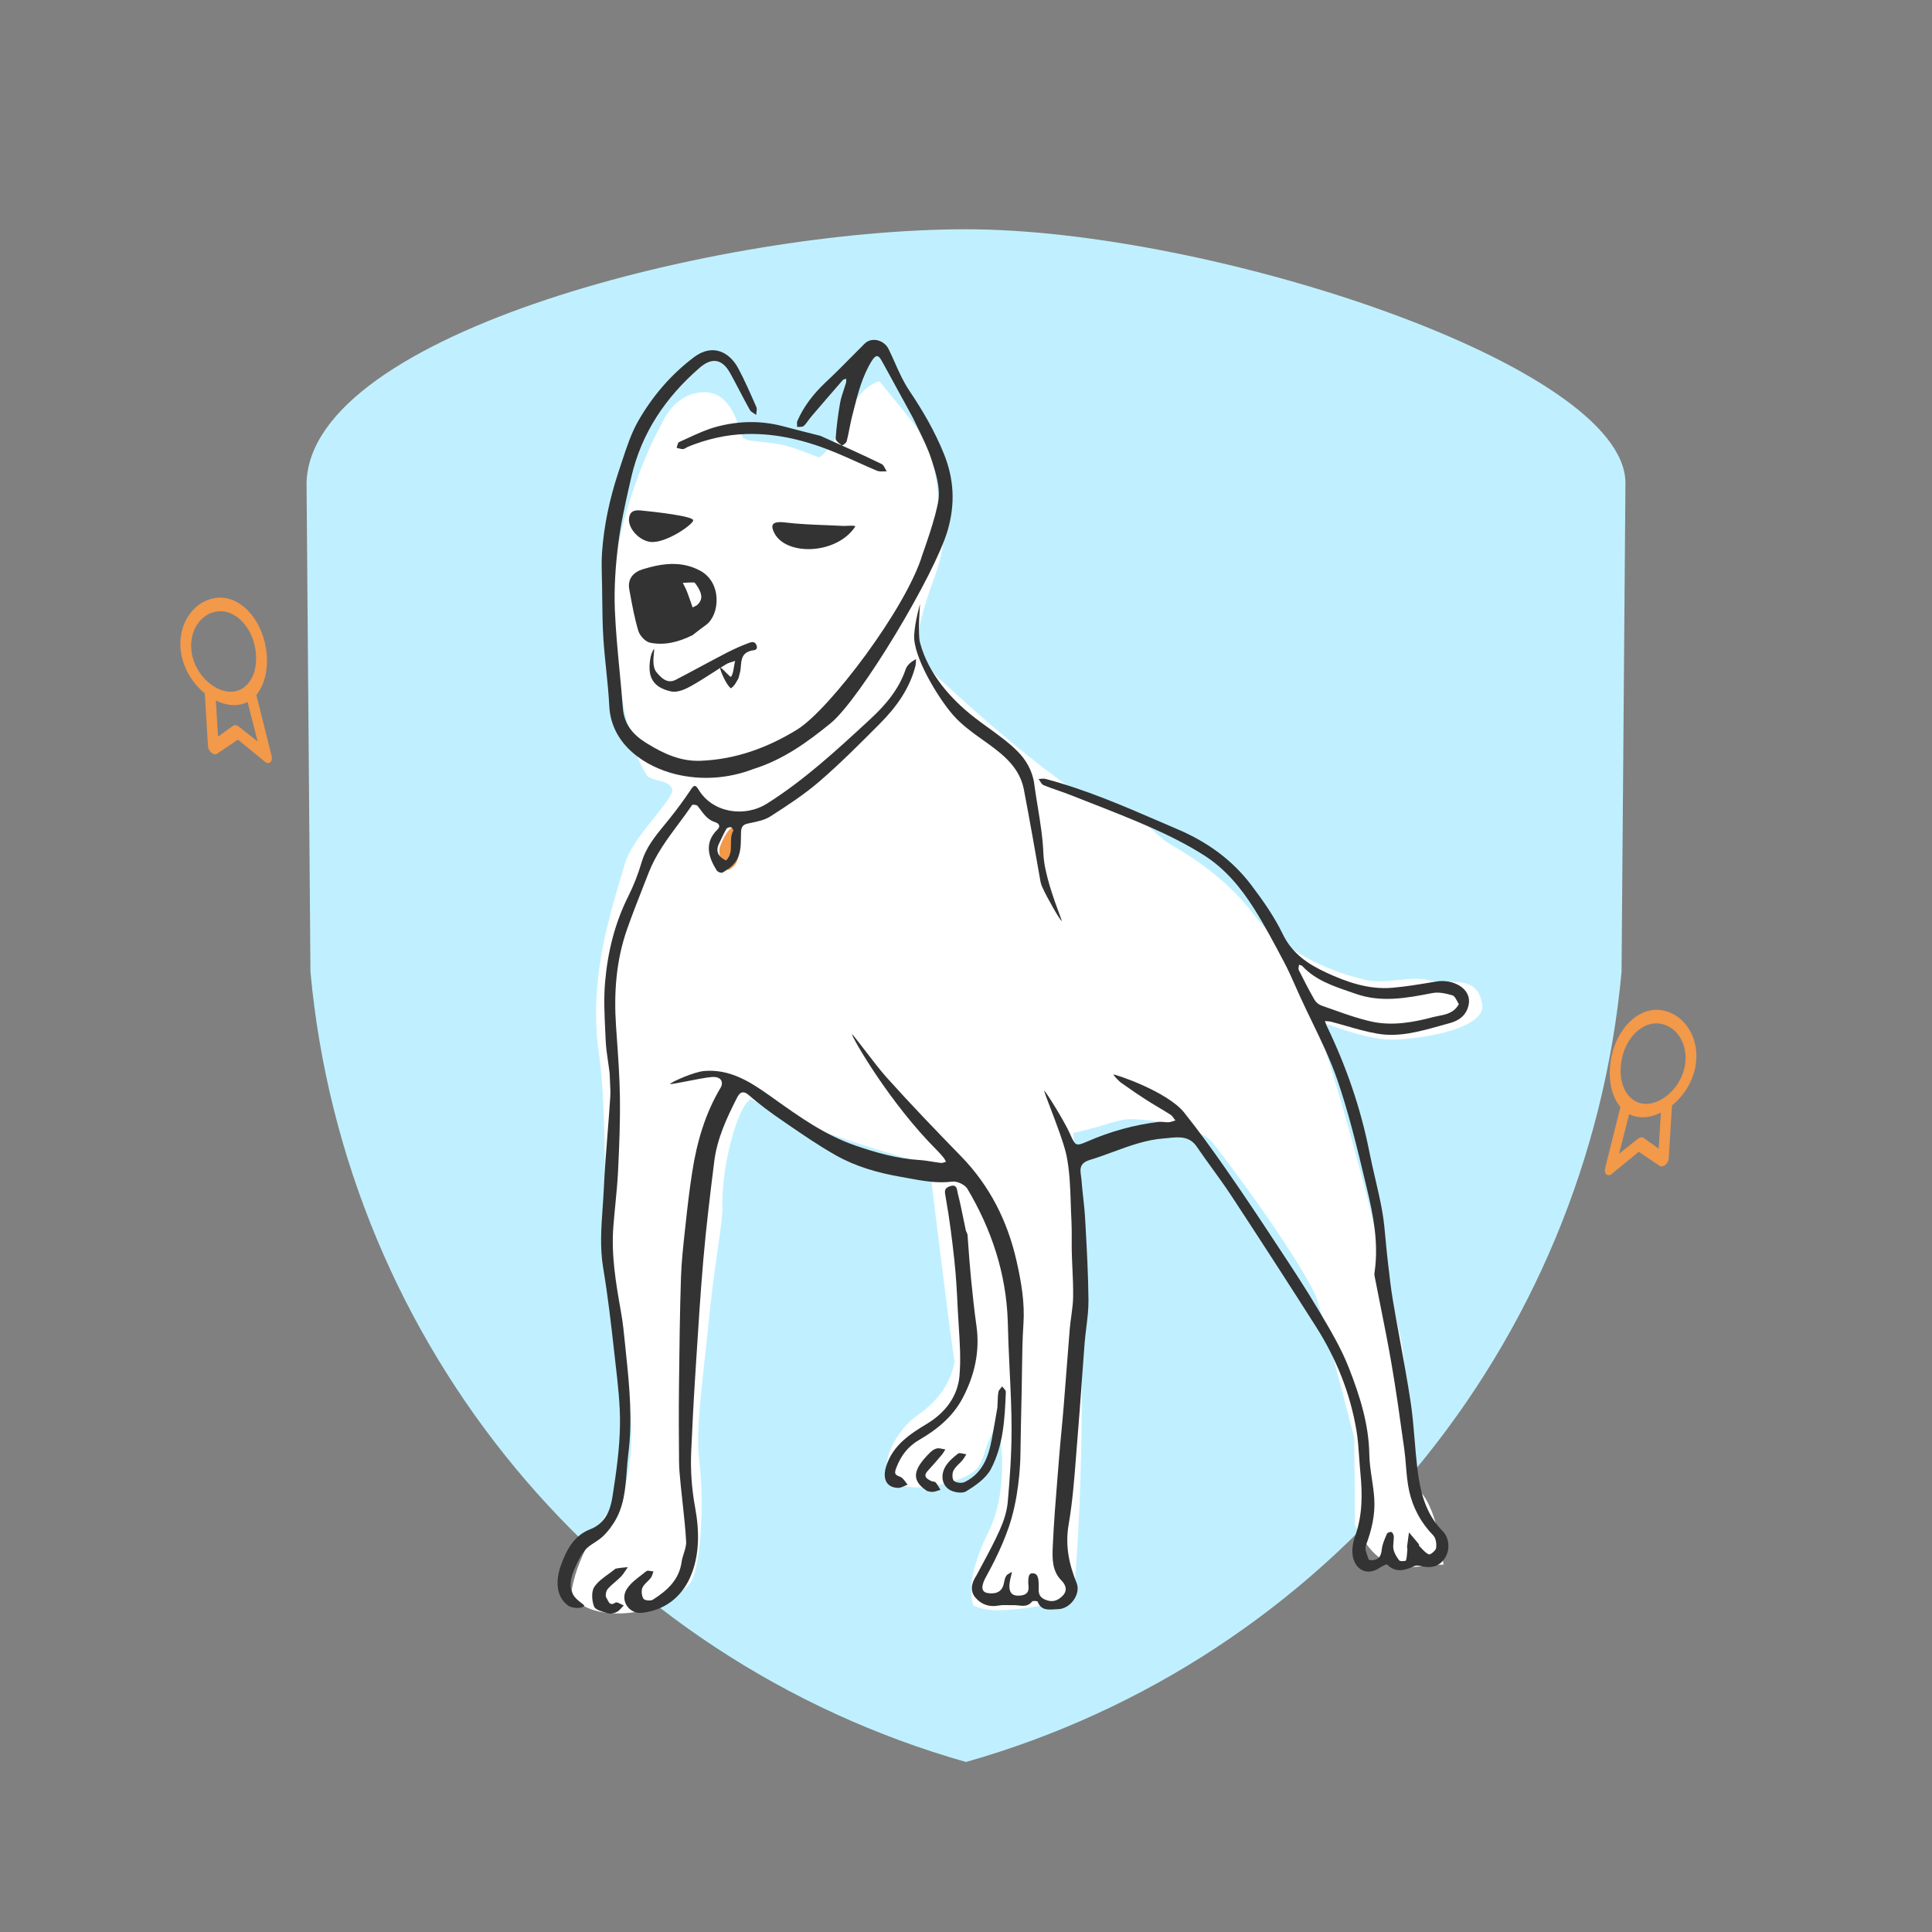 <svg width="100" height="100" viewBox="0 0 100 100" fill="none" xmlns="http://www.w3.org/2000/svg">
<rect x="0" y="0" width="100" height="100" fill="#808080" stroke="none"/>
<path fill-rule="evenodd" clip-rule="evenodd" d="M50 11.867C37.392 11.864 16.069 17.206 15.867 24.994L16.069 50.305C17.848 69.647 31.333 85.899 50 91.2C68.667 85.899 82.152 69.647 83.931 50.305L84.133 24.994C84.105 18.902 62.609 11.864 50 11.867Z" fill="#C0F0FF"/>
<path fill-rule="evenodd" clip-rule="evenodd" d="M49.413 70.422L49.414 70.417C49.246 71.531 48.605 72.477 47.49 73.255C46.229 74.117 44.652 76.987 47.49 76.987C48.235 76.987 49.982 76.654 50.549 76.03C50.718 75.862 50.886 75.484 51.054 74.895C51.243 74.348 51.443 73.98 51.653 73.791C51.947 74.927 52.064 77.444 51.202 79.21C50.361 80.913 50.087 82.206 50.382 83.089C51.223 83.572 52.947 83.306 55.554 82.822C56.079 77.167 56.205 68.713 55.554 58.642C57.278 58.264 57.918 57.886 58.654 57.928C59.789 57.97 62.135 58.288 62.828 59.213C65.898 63.228 67.588 65.949 68.092 67.042C68.303 67.547 68.975 70.1 70.111 74.473C70.069 74.831 70.174 78.549 70.111 78.886C71.591 81.882 73.043 80.984 74.715 80.984C74.631 80.332 74.4 78.364 73.643 77.355C72.802 76.282 73.212 74.422 73.043 73.791C72.938 73.329 72.844 72.603 72.76 71.615C72.697 70.564 72.612 69.797 72.507 69.313C71.015 62.585 69.543 57.087 68.092 52.819C68.767 52.996 70.829 53.892 72.269 53.809C74.6 53.673 77.054 52.996 76.692 51.863C76.566 51.253 76.209 50.916 75.62 50.853C75.515 50.832 75.242 50.822 74.8 50.822C74.443 50.822 74.148 50.79 73.917 50.727C72.989 50.503 71.718 50.959 70.703 50.727C68.199 50.156 65.971 48.786 64.939 47.395C63.32 45.188 60.946 43.937 60.483 43.642C59.579 43.054 59.578 42.528 57.812 42.066C55.415 41.435 49.332 35.796 48.68 35.186C47.965 34.514 47.577 33.925 47.513 33.42C47.45 32.768 47.734 31.591 48.365 29.888C48.912 28.374 48.996 27.176 48.617 26.293C48.596 26.692 48.555 23.707 47.756 22.572C47.504 22.193 47.136 21.71 46.652 21.121C46.063 20.406 45.685 19.944 45.517 19.733C44.865 19.923 44.297 20.532 43.814 21.562C43.288 22.719 42.815 23.423 42.395 23.675C42.276 23.648 41.212 23.186 40.498 23.029C39.566 22.823 38.538 22.889 38.431 22.603C38.263 22.099 38.126 21.731 38.021 21.499C37.643 20.701 37.127 20.301 36.476 20.301C35.74 20.301 34.836 20.68 34.268 21.9C34.163 22.131 33.617 22.956 32.818 25.247C31.682 28.485 31.535 31.402 31.682 32.663C32.145 36.616 32.754 39.118 33.511 40.169C33.595 40.253 33.848 40.348 34.268 40.453C34.605 40.537 34.783 40.695 34.804 40.926C34.636 41.641 32.752 43.337 32.353 44.683C31.932 46.071 31.638 47.111 31.47 47.805C30.86 50.244 30.702 52.473 30.997 54.491C31.186 55.773 31.291 57.781 31.312 60.514C31.333 63.416 31.417 65.529 31.564 66.853C31.628 67.484 31.764 68.325 31.974 69.376C32.248 70.659 32.416 71.51 32.479 71.93C32.794 73.949 32.731 75.694 32.29 77.166C31.302 78.427 29.957 80.277 29.6 82.253C29.6 83.753 33.712 84.206 35.708 81.965C36.192 81.421 36.513 78.211 36.176 75.436C36.008 73.901 36.4 71.247 36.673 68.493C36.968 65.424 37.412 63.342 37.391 62.459C37.328 60.461 38.158 57.223 38.873 56.886C41.606 58.568 47.417 60.052 47.711 60.199C47.963 60.346 48.111 60.504 48.153 60.672C48.956 67.224 49.376 70.475 49.412 70.424L49.413 70.422Z" fill="white"/>
<path fill-rule="evenodd" clip-rule="evenodd" d="M37.765 45.004C37.489 45.163 37.111 44.228 37.276 43.801C37.857 42.296 38.407 42.714 38.311 43.449C38.214 44.183 38.311 44.687 37.765 45.004Z" fill="#F2994A"/>
<path fill-rule="evenodd" clip-rule="evenodd" d="M46.314 18.762C46.211 18.532 46.109 18.302 45.999 18.077C45.759 17.585 45.109 17.433 44.756 17.785C44.547 17.992 44.34 18.201 44.133 18.411L44.133 18.411L44.133 18.411L44.133 18.411L44.133 18.411L44.133 18.411L44.133 18.411L44.133 18.411L44.133 18.411L44.133 18.411L44.133 18.411C43.681 18.869 43.229 19.326 42.759 19.765L42.693 19.828C42.097 20.397 41.603 21.031 41.272 21.788C41.245 21.848 41.251 21.923 41.256 21.998C41.259 22.032 41.261 22.067 41.261 22.1C41.297 22.096 41.336 22.095 41.376 22.095C41.463 22.094 41.55 22.093 41.599 22.049C41.692 21.965 41.766 21.863 41.84 21.759C41.887 21.694 41.934 21.629 41.986 21.569C42.528 20.934 43.073 20.301 43.623 19.672C43.648 19.643 43.694 19.631 43.74 19.62C43.761 19.614 43.782 19.609 43.802 19.602C43.8 19.625 43.801 19.648 43.801 19.671C43.801 19.722 43.802 19.772 43.788 19.819C43.753 19.939 43.713 20.059 43.673 20.178L43.673 20.178C43.599 20.402 43.524 20.625 43.483 20.855C43.376 21.465 43.297 22.081 43.253 22.698C43.246 22.791 43.377 22.904 43.495 22.995L43.574 23.056C43.595 23.072 43.8 22.936 43.824 22.846C43.88 22.63 43.923 22.41 43.966 22.191L43.966 22.191C44.009 21.972 44.052 21.752 44.108 21.536C44.134 21.433 44.16 21.33 44.187 21.227L44.187 21.225L44.187 21.224L44.187 21.224C44.41 20.344 44.633 19.467 45.127 18.673C45.361 18.296 45.494 18.421 45.63 18.662L45.833 19.027C46.086 19.484 46.336 19.943 46.587 20.407L46.588 20.407C46.806 20.809 47.026 21.214 47.251 21.623C47.343 21.821 47.438 22.016 47.533 22.21L47.533 22.21L47.533 22.21C47.789 22.734 48.039 23.246 48.213 23.782C48.429 24.448 48.661 25.187 48.576 25.854C48.461 26.743 47.749 28.691 47.749 28.691C46.925 31.462 42.928 36.734 41.264 37.76C39.737 38.701 38.083 39.307 36.264 39.378C35.243 39.418 34.375 39.022 33.536 38.508L33.416 38.433C32.74 38.009 32.302 37.472 32.239 36.641C32.191 36.004 32.13 35.366 32.069 34.729C31.969 33.676 31.868 32.623 31.825 31.567C31.779 30.426 31.86 29.27 32.003 28.135C32.131 27.124 32.35 26.123 32.577 25.126L32.675 24.7C33.202 22.408 34.456 20.558 36.217 19.032C36.848 18.486 37.383 18.576 37.79 19.307C37.963 19.619 38.128 19.934 38.293 20.25L38.293 20.25L38.293 20.25L38.293 20.25L38.293 20.25L38.293 20.25L38.293 20.25L38.293 20.25L38.293 20.25L38.293 20.25L38.293 20.25L38.293 20.25L38.293 20.25L38.293 20.25L38.293 20.25L38.293 20.25L38.293 20.25L38.294 20.25L38.294 20.25L38.294 20.25L38.294 20.25C38.462 20.573 38.631 20.896 38.809 21.213C38.852 21.291 38.938 21.345 39.024 21.399C39.064 21.424 39.104 21.449 39.139 21.477C39.141 21.434 39.148 21.389 39.154 21.344C39.169 21.247 39.183 21.149 39.15 21.073L39.096 20.949C38.82 20.32 38.543 19.689 38.222 19.083C37.752 18.195 36.868 17.775 35.926 18.484C34.737 19.378 33.781 20.496 33.048 21.768C32.673 22.419 32.433 23.152 32.195 23.879L32.195 23.879L32.195 23.879L32.195 23.879L32.195 23.879L32.195 23.879L32.195 23.879L32.195 23.879L32.195 23.879L32.195 23.879L32.195 23.879C32.146 24.029 32.097 24.178 32.047 24.327L31.999 24.47C31.559 25.808 31.26 27.182 31.162 28.591C31.131 29.038 31.142 29.489 31.154 29.939C31.158 30.081 31.161 30.222 31.164 30.363C31.168 30.587 31.17 30.81 31.172 31.034V31.034C31.18 31.708 31.187 32.383 31.231 33.055C31.265 33.588 31.32 34.12 31.375 34.653C31.439 35.282 31.504 35.912 31.536 36.543L31.539 36.603C31.674 38.597 33.449 39.697 34.957 40.069C36.264 40.391 37.668 40.316 39.013 39.798C40.546 39.317 41.804 38.405 42.99 37.438C44.523 36.187 48.388 29.741 49.053 27.444C49.449 26.074 49.382 24.787 48.851 23.477C48.379 22.315 47.76 21.249 47.06 20.211C46.759 19.763 46.536 19.263 46.314 18.762ZM31.351 53.867C31.344 53.705 31.336 53.543 31.328 53.381C31.287 52.527 31.246 51.67 31.32 50.825C31.454 49.291 31.815 47.8 32.514 46.404C32.799 45.837 33.032 45.235 33.212 44.626C33.438 43.86 33.918 43.274 34.402 42.685L34.402 42.685C34.487 42.582 34.571 42.479 34.655 42.374C35.039 41.894 35.406 41.398 35.747 40.886C35.917 40.63 35.989 40.593 36.162 40.879C36.882 42.067 38.531 42.333 39.707 41.59C41.631 40.374 43.289 38.844 44.946 37.314L45.054 37.214C45.833 36.495 46.528 35.679 46.879 34.637C46.918 34.523 47.005 34.416 47.093 34.33C47.157 34.269 47.234 34.222 47.312 34.175L47.312 34.175L47.312 34.175C47.346 34.154 47.38 34.134 47.412 34.112C47.41 34.149 47.409 34.186 47.408 34.224C47.406 34.304 47.404 34.385 47.385 34.461C47.085 35.646 46.391 36.601 45.551 37.447C44.535 38.468 43.517 39.493 42.428 40.434C41.639 41.117 40.752 41.694 39.871 42.26C39.582 42.445 39.214 42.521 38.861 42.594C38.815 42.603 38.768 42.613 38.722 42.623C38.449 42.681 38.366 42.801 38.356 43.068C38.353 43.156 38.352 43.245 38.351 43.335C38.346 43.83 38.341 44.331 37.968 44.733C37.807 44.906 37.602 45.048 37.396 45.166C37.335 45.201 37.152 45.136 37.106 45.064C36.656 44.363 36.444 43.616 37.126 42.946C37.374 42.702 37.097 42.58 37.023 42.558C36.651 42.444 36.446 42.168 36.239 41.889C36.196 41.83 36.152 41.771 36.107 41.714C36.061 41.656 35.848 41.632 35.824 41.668C35.604 41.991 35.37 42.306 35.136 42.62C34.538 43.424 33.94 44.228 33.572 45.178C33.477 45.42 33.382 45.663 33.287 45.906L33.287 45.906C33.001 46.633 32.716 47.361 32.457 48.097C31.887 49.718 31.77 51.396 31.885 53.1C31.9 53.332 31.917 53.565 31.933 53.797L31.933 53.797C32.003 54.789 32.072 55.782 32.086 56.775C32.104 58.052 32.053 59.332 31.991 60.608C31.962 61.197 31.905 61.784 31.848 62.372C31.812 62.74 31.777 63.109 31.748 63.477C31.632 64.965 31.877 66.42 32.138 67.876C32.241 68.453 32.299 69.037 32.358 69.621C32.373 69.781 32.389 69.941 32.406 70.101C32.587 71.808 32.742 73.525 32.524 75.231C32.486 75.526 32.463 75.826 32.441 76.126C32.37 77.075 32.298 78.03 31.741 78.869C31.555 79.15 31.335 79.43 31.072 79.635C30.945 79.733 30.835 79.804 30.733 79.869L30.733 79.87C30.376 80.099 30.133 80.255 29.711 81.27C29.267 82.339 29.759 82.716 30.075 82.958C30.145 83.011 30.205 83.057 30.246 83.103C30.144 83.289 29.607 83.251 29.403 83.103C28.76 82.635 28.76 81.782 29.032 81.022C29.331 80.187 29.727 79.475 30.538 79.16C31.341 78.849 31.591 78.173 31.702 77.463C31.895 76.23 32.075 74.982 32.09 73.739C32.103 72.702 31.983 71.662 31.864 70.626L31.864 70.626C31.842 70.434 31.82 70.242 31.799 70.051C31.635 68.57 31.464 67.087 31.219 65.618C31.046 64.578 31.119 63.548 31.192 62.518C31.215 62.184 31.239 61.851 31.254 61.517C31.298 60.559 31.374 59.603 31.449 58.647L31.449 58.647L31.449 58.647C31.498 58.027 31.547 57.408 31.587 56.788C31.604 56.535 31.59 56.281 31.575 56.012C31.568 55.869 31.56 55.721 31.556 55.568C31.531 55.351 31.5 55.141 31.471 54.936C31.418 54.571 31.366 54.22 31.351 53.867ZM37.58 44.538C37.834 44.297 37.834 43.993 37.834 43.688C37.834 43.449 37.833 43.211 37.955 43.001C37.973 42.969 37.887 42.822 37.837 42.815C37.76 42.803 37.632 42.844 37.597 42.904C37.501 43.069 37.419 43.242 37.337 43.415C37.299 43.494 37.261 43.572 37.222 43.651C37.017 44.063 37.181 44.354 37.58 44.538ZM51.745 79.199C51.949 78.745 52.115 78.245 52.16 77.753C52.272 76.5 52.359 75.24 52.359 73.983C52.36 72.978 52.31 71.972 52.261 70.966V70.966V70.966V70.966V70.966V70.966V70.966V70.966V70.966V70.966V70.966V70.966C52.239 70.511 52.217 70.058 52.2 69.603C52.19 69.366 52.184 69.129 52.177 68.892C52.172 68.722 52.168 68.552 52.162 68.383C52.079 65.91 51.323 63.638 50.07 61.528C49.944 61.318 49.54 61.128 49.294 61.16C48.508 61.26 47.761 61.122 47.006 60.983L47.006 60.983C46.872 60.958 46.738 60.933 46.603 60.909C45.427 60.704 44.295 60.381 43.264 59.799C42.405 59.314 41.587 58.754 40.772 58.195L40.772 58.195L40.546 58.04C39.933 57.621 39.327 57.182 38.77 56.692C38.448 56.408 38.277 56.565 38.155 56.805C37.621 57.852 37.119 58.922 36.971 60.103C36.759 61.797 36.552 63.492 36.405 65.192C36.256 66.916 36.147 68.644 36.038 70.372L36.038 70.372L36.038 70.372L36.038 70.374C36.016 70.709 35.995 71.044 35.974 71.38C35.894 72.625 35.834 73.871 35.777 75.118C35.733 76.101 35.802 77.061 35.983 78.047C36.201 79.239 36.226 80.529 35.71 81.67C35.249 82.686 34.386 83.354 33.224 83.479C32.556 83.552 32.076 82.832 32.438 82.257C32.624 81.961 32.924 81.733 33.219 81.509L33.219 81.509L33.219 81.508C33.301 81.447 33.382 81.385 33.46 81.322C33.509 81.283 33.603 81.302 33.698 81.32C33.742 81.329 33.786 81.337 33.825 81.34C33.81 81.375 33.798 81.412 33.786 81.448C33.758 81.529 33.731 81.61 33.682 81.674C33.63 81.743 33.565 81.806 33.502 81.868C33.399 81.968 33.298 82.067 33.249 82.189C33.184 82.35 33.214 82.609 33.309 82.753C33.369 82.842 33.678 82.873 33.792 82.8C34.52 82.335 35.149 81.785 35.279 80.849C35.3 80.701 35.346 80.553 35.393 80.406C35.459 80.198 35.525 79.991 35.514 79.787C35.478 79.122 35.405 78.459 35.332 77.796L35.332 77.796C35.297 77.475 35.261 77.154 35.23 76.833L35.225 76.783C35.188 76.399 35.151 76.014 35.147 75.63C35.136 74.363 35.129 73.097 35.144 71.831L35.146 71.624V71.624C35.167 69.789 35.187 67.954 35.247 66.121C35.273 65.319 35.361 64.517 35.448 63.718C35.462 63.596 35.475 63.474 35.488 63.352C35.586 62.443 35.691 61.534 35.834 60.631C36.075 59.1 36.502 57.626 37.307 56.285C37.437 56.069 37.391 55.697 36.819 55.748C36.527 55.774 36.009 55.876 35.554 55.965L35.554 55.965L35.554 55.965L35.554 55.965C35.117 56.05 34.74 56.124 34.679 56.109C34.739 56.007 35.914 55.479 36.452 55.434C37.755 55.325 38.796 55.968 39.814 56.692L40.07 56.874C41.383 57.809 42.699 58.747 44.246 59.283C45.334 59.661 46.437 59.971 47.596 60.043C47.818 60.057 48.037 60.092 48.257 60.128L48.257 60.128L48.257 60.128L48.257 60.128L48.257 60.128L48.257 60.128L48.258 60.128L48.258 60.128L48.258 60.128L48.258 60.128L48.258 60.128L48.258 60.128C48.407 60.152 48.557 60.176 48.707 60.193C48.763 60.2 48.823 60.179 48.882 60.159L48.882 60.159C48.91 60.15 48.937 60.14 48.964 60.134C48.952 60.112 48.941 60.09 48.93 60.068C48.905 60.019 48.881 59.971 48.847 59.929C48.741 59.8 48.631 59.672 48.512 59.553C46.022 57.07 44.079 53.659 44.095 53.524C44.147 53.558 44.409 53.898 44.73 54.316C45.111 54.813 45.577 55.418 45.873 55.748C47.127 57.144 48.428 58.5 49.739 59.844C51.238 61.381 52.155 63.218 52.621 65.29C52.861 66.352 53.047 67.42 52.973 68.527C52.919 69.332 52.908 70.14 52.898 70.948C52.894 71.285 52.89 71.622 52.883 71.959L52.87 72.52V72.52V72.52V72.52V72.52V72.52V72.52V72.52V72.52V72.521V72.521V72.521C52.851 73.394 52.831 74.267 52.82 75.141L52.82 75.161C52.818 75.398 52.804 76.998 52.359 78.578C52.008 79.826 51.336 81.065 51.071 81.552C51.019 81.647 50.983 81.714 50.968 81.746C50.78 82.152 50.793 82.415 51.157 82.461C51.465 82.501 51.857 82.457 51.957 81.964L51.962 81.937C51.988 81.807 52.016 81.669 52.085 81.563C52.125 81.501 52.2 81.461 52.274 81.421C52.307 81.403 52.34 81.385 52.37 81.365C52.378 81.384 52.361 81.452 52.338 81.546C52.252 81.888 52.078 82.584 52.676 82.591C53.284 82.599 53.251 82.252 53.23 82.035C53.226 82 53.223 81.969 53.223 81.942V81.937C53.223 81.747 53.223 81.467 53.382 81.441C53.734 81.384 53.751 81.725 53.762 81.97L53.763 81.972C53.765 82.033 53.764 82.094 53.762 82.155C53.755 82.409 53.748 82.648 54.093 82.796C54.473 82.959 54.754 82.849 54.999 82.6C55.257 82.337 55.184 82.051 54.941 81.807C54.445 81.309 54.465 80.653 54.491 80.048C54.544 78.828 54.643 77.61 54.742 76.393C54.769 76.068 54.795 75.743 54.821 75.418C54.857 74.957 54.9 74.497 54.944 74.037C54.983 73.625 55.022 73.212 55.055 72.799C55.106 72.18 55.153 71.561 55.201 70.942C55.256 70.219 55.311 69.496 55.371 68.774C55.39 68.555 55.42 68.337 55.45 68.12C55.494 67.794 55.539 67.469 55.545 67.144C55.553 66.654 55.531 66.164 55.509 65.674V65.674V65.674V65.674V65.674V65.674V65.674V65.674V65.674V65.674V65.674V65.673C55.496 65.394 55.483 65.115 55.476 64.836C55.47 64.605 55.471 64.374 55.472 64.142C55.473 63.815 55.474 63.489 55.457 63.163C55.441 62.869 55.431 62.573 55.422 62.277V62.277V62.277V62.277V62.277V62.277V62.277V62.277V62.277V62.277V62.277V62.277C55.395 61.441 55.367 60.603 55.199 59.796C55.074 59.197 54.645 58.072 54.346 57.29C54.176 56.843 54.048 56.508 54.044 56.448C54.168 56.547 55.084 58.019 55.377 58.674L55.382 58.687C55.662 59.313 55.676 59.346 56.286 59.08C57.468 58.566 58.695 58.222 59.974 58.069C60.062 58.059 60.153 58.068 60.243 58.076L60.243 58.076C60.321 58.084 60.399 58.092 60.476 58.087C60.561 58.082 60.644 58.056 60.727 58.029C60.764 58.018 60.801 58.006 60.838 57.996C60.812 57.965 60.788 57.93 60.765 57.896C60.713 57.82 60.661 57.745 60.59 57.7C60.38 57.564 60.165 57.436 59.95 57.308L59.95 57.308L59.95 57.308L59.95 57.307L59.95 57.307L59.95 57.307L59.95 57.307L59.95 57.307L59.949 57.307L59.949 57.307L59.949 57.307L59.949 57.307C59.736 57.18 59.523 57.053 59.315 56.919C58.889 56.645 58.627 56.462 58.272 56.212L58.272 56.212L58.272 56.212C58.187 56.153 58.097 56.089 57.998 56.02C57.93 55.973 57.668 55.703 57.627 55.618C57.716 55.59 60.42 56.494 61.292 57.586C62.05 58.535 62.763 59.522 63.458 60.519C64.329 61.766 65.171 63.033 66.007 64.303L66.204 64.602C66.892 65.646 67.581 66.691 68.219 67.766L68.29 67.884C68.851 68.828 69.42 69.784 69.817 70.801C70.375 72.227 70.846 73.694 70.875 75.266C70.882 75.692 70.945 76.115 71.008 76.539C71.06 76.887 71.112 77.236 71.133 77.586C71.183 78.416 70.993 79.215 70.696 79.999C70.639 80.15 70.713 80.355 70.784 80.55C70.805 80.608 70.826 80.666 70.843 80.72C70.854 80.755 71.021 80.764 71.109 80.748C71.423 80.692 71.489 80.474 71.523 80.181C71.552 79.939 71.653 79.702 71.752 79.472L71.752 79.471L71.79 79.384C71.814 79.328 71.974 79.271 72.023 79.299C72.09 79.337 72.141 79.455 72.143 79.541C72.146 79.628 72.137 79.717 72.128 79.805C72.114 79.938 72.101 80.069 72.127 80.192C72.172 80.399 72.292 80.603 72.427 80.769C72.476 80.829 72.762 80.805 72.773 80.768C72.816 80.624 72.826 80.47 72.836 80.316V80.316C72.839 80.275 72.841 80.235 72.845 80.194C72.847 80.172 72.842 80.148 72.837 80.125C72.832 80.101 72.827 80.076 72.83 80.053C72.852 79.87 72.878 79.688 72.903 79.506L72.929 79.316L73.042 79.45L73.042 79.451C73.175 79.608 73.308 79.765 73.439 79.924C73.447 79.934 73.447 79.953 73.447 79.97C73.446 79.988 73.446 80.006 73.455 80.015C73.496 80.056 73.537 80.099 73.578 80.142L73.578 80.143L73.578 80.143C73.695 80.268 73.812 80.393 73.956 80.455C74.029 80.486 74.315 80.259 74.334 80.126C74.364 79.915 74.323 79.614 74.186 79.473C73.553 78.825 73.137 78.054 72.943 77.194C72.846 76.761 72.809 76.315 72.772 75.869C72.749 75.582 72.725 75.296 72.686 75.012L72.631 74.623C72.442 73.266 72.252 71.909 72.019 70.559C71.846 69.553 71.645 68.551 71.445 67.55L71.445 67.55L71.445 67.549L71.445 67.549L71.445 67.549L71.445 67.549L71.445 67.549L71.445 67.549L71.445 67.549L71.445 67.549L71.445 67.549L71.445 67.549C71.344 67.044 71.243 66.539 71.145 66.034C71.132 65.963 71.143 65.885 71.153 65.809L71.157 65.783C71.358 64.319 71.081 62.892 70.743 61.486L70.684 61.241L70.684 61.241C70.254 59.447 69.822 57.647 69.225 55.906C68.868 54.866 68.386 53.869 67.904 52.873L67.904 52.872C67.693 52.436 67.482 52 67.282 51.56C67.207 51.395 67.134 51.23 67.06 51.064L67.06 51.063C66.875 50.645 66.69 50.227 66.477 49.823L66.413 49.703C65.934 48.798 65.453 47.89 64.908 47.025C64.229 45.947 63.407 44.961 62.326 44.273C61.452 43.716 60.513 43.248 59.564 42.829C58.516 42.366 57.448 41.948 56.38 41.53L56.379 41.53C56.058 41.404 55.736 41.279 55.416 41.152C55.2 41.067 54.981 40.991 54.762 40.915L54.762 40.915L54.762 40.915L54.762 40.915L54.762 40.915L54.762 40.914L54.762 40.914L54.762 40.914L54.762 40.914L54.762 40.914L54.762 40.914L54.762 40.914C54.51 40.827 54.257 40.739 54.011 40.638C53.936 40.607 53.884 40.52 53.832 40.434C53.808 40.394 53.784 40.354 53.758 40.32C53.796 40.319 53.835 40.315 53.874 40.312C53.958 40.304 54.041 40.297 54.117 40.317C56.175 40.861 58.119 41.7 60.064 42.54L60.064 42.54L60.064 42.54L60.064 42.54L60.064 42.54L60.064 42.54L60.064 42.54L60.064 42.54L60.064 42.54L60.065 42.54L60.065 42.54L60.065 42.54C60.364 42.669 60.663 42.799 60.962 42.927C62.474 43.573 63.759 44.49 64.746 45.785C65.363 46.595 65.958 47.445 66.399 48.357C66.884 49.361 67.712 49.907 68.629 50.333C69.704 50.832 70.84 51.231 72.06 51.127C72.747 51.069 73.431 50.955 74.113 50.841L74.36 50.8C75.165 50.666 76.19 51.133 76.016 52.008C75.906 52.56 75.503 52.833 75.038 52.957C74.867 53.003 74.696 53.051 74.524 53.099L74.524 53.099L74.524 53.099L74.523 53.099L74.523 53.1L74.523 53.1L74.523 53.1L74.522 53.1L74.522 53.1L74.522 53.1L74.522 53.1C73.466 53.396 72.402 53.695 71.289 53.502C70.746 53.408 70.213 53.256 69.68 53.103C69.423 53.029 69.165 52.955 68.906 52.888C68.834 52.87 68.758 52.863 68.683 52.857C68.648 52.854 68.614 52.851 68.579 52.847C68.589 52.874 68.598 52.901 68.606 52.928C68.625 52.987 68.644 53.045 68.671 53.1C69.677 55.183 70.429 57.35 70.878 59.623C70.968 60.079 71.073 60.532 71.178 60.985L71.178 60.986L71.178 60.986L71.178 60.986L71.178 60.986L71.178 60.986L71.178 60.986L71.178 60.987L71.178 60.987L71.179 60.987L71.179 60.987L71.179 60.987C71.31 61.554 71.442 62.12 71.543 62.692C71.631 63.185 71.676 63.686 71.721 64.187L71.721 64.187L71.721 64.187L71.721 64.188L71.721 64.188L71.721 64.188L71.721 64.188L71.721 64.188L71.721 64.188L71.721 64.188L71.721 64.188L71.721 64.188C71.746 64.466 71.771 64.744 71.803 65.02C71.82 65.163 71.836 65.307 71.852 65.45C71.924 66.08 71.995 66.71 72.1 67.334C72.219 68.042 72.349 68.748 72.478 69.455C72.665 70.48 72.853 71.505 73.009 72.536C73.111 73.201 73.167 73.873 73.223 74.545L73.223 74.545L73.223 74.545L73.223 74.545L73.223 74.545L73.223 74.545L73.223 74.545L73.223 74.545L73.223 74.545L73.223 74.546L73.223 74.546L73.223 74.546C73.261 75.005 73.299 75.464 73.352 75.921C73.493 77.147 73.758 78.328 74.676 79.254C75.014 79.595 75.056 80.195 74.817 80.6C74.555 81.045 74.141 81.196 73.576 81.067C73.463 81.042 73.323 81.011 73.227 81.053C72.737 81.271 72.267 81.445 71.803 80.984C71.765 80.947 71.544 81.062 71.431 81.139C70.677 81.651 70.031 81.144 69.999 80.358C69.987 80.074 70.046 79.772 70.142 79.503C70.53 78.42 70.522 77.314 70.41 76.194C70.385 75.935 70.367 75.675 70.349 75.415L70.349 75.415L70.349 75.415L70.349 75.415L70.349 75.415L70.349 75.415L70.349 75.415L70.349 75.415L70.349 75.415L70.349 75.415L70.349 75.415L70.349 75.415C70.317 74.954 70.286 74.495 70.21 74.042C69.887 72.108 69.163 70.318 68.114 68.667C66.669 66.394 65.205 64.133 63.727 61.881C63.413 61.403 63.077 60.939 62.741 60.476C62.472 60.103 62.202 59.731 61.944 59.351C61.563 58.792 61.011 58.849 60.505 58.9C60.422 58.909 60.341 58.917 60.261 58.923C59.34 58.987 58.481 59.303 57.621 59.619L57.621 59.619C57.223 59.766 56.824 59.913 56.419 60.035C55.857 60.203 55.904 60.529 55.953 60.868C55.963 60.937 55.973 61.007 55.978 61.075C56 61.376 56.033 61.676 56.066 61.976L56.066 61.976C56.106 62.343 56.146 62.711 56.166 63.079L56.185 63.42C56.257 64.715 56.328 66.011 56.339 67.308C56.343 67.777 56.285 68.247 56.227 68.716C56.193 68.991 56.159 69.266 56.138 69.541C56.085 70.217 56.036 70.894 55.988 71.57L55.988 71.571L55.988 71.571C55.923 72.488 55.857 73.405 55.78 74.321C55.751 74.662 55.725 75.004 55.699 75.346L55.699 75.346L55.699 75.346L55.699 75.346L55.699 75.346L55.699 75.346L55.699 75.347L55.699 75.347L55.699 75.347L55.699 75.347L55.699 75.347L55.699 75.347C55.607 76.537 55.516 77.728 55.314 78.899C55.124 79.996 55.33 80.959 55.728 81.942C55.954 82.503 55.402 83.285 54.754 83.291C54.694 83.292 54.63 83.296 54.566 83.3L54.566 83.3C54.237 83.323 53.878 83.347 53.709 82.902C53.695 82.865 53.459 82.847 53.421 82.895C53.216 83.154 52.964 83.126 52.713 83.099H52.713H52.713H52.713H52.713H52.713H52.713H52.713H52.713H52.713H52.712H52.712C52.623 83.089 52.533 83.079 52.445 83.082C52.357 83.086 52.268 83.083 52.179 83.081H52.179H52.178H52.178H52.178H52.178H52.177H52.177H52.177H52.177H52.176H52.176C52.013 83.077 51.85 83.073 51.694 83.103C51.204 83.196 50.787 83.046 50.489 82.693C50.197 82.349 50.277 81.941 50.54 81.546C50.629 81.379 50.718 81.212 50.807 81.047C51.14 80.428 51.465 79.824 51.745 79.199ZM75.51 51.972C75.477 51.923 75.445 51.864 75.415 51.806C75.346 51.678 75.278 51.55 75.18 51.52C74.85 51.421 74.472 51.336 74.144 51.4C72.82 51.657 71.507 51.908 70.178 51.441C70.067 51.402 69.955 51.364 69.843 51.325L69.843 51.325L69.843 51.325L69.843 51.325L69.843 51.325L69.843 51.325L69.843 51.325L69.843 51.325L69.843 51.325C68.96 51.023 68.078 50.721 67.409 50.004C67.383 49.976 67.34 49.964 67.296 49.953C67.276 49.947 67.256 49.942 67.237 49.935C67.235 49.964 67.23 49.995 67.224 50.026C67.212 50.094 67.2 50.161 67.225 50.21C67.484 50.728 67.749 51.245 68.037 51.747C68.111 51.877 68.261 52 68.402 52.049C68.603 52.118 68.804 52.189 69.005 52.261C69.661 52.495 70.318 52.729 70.993 52.877C72.069 53.114 73.159 52.915 74.207 52.638C74.292 52.616 74.382 52.598 74.474 52.58C74.85 52.507 75.261 52.427 75.51 51.972ZM35.846 32.876C35.129 33.231 34.396 33.421 33.645 33.265C33.405 33.215 33.116 32.905 33.041 32.657C32.851 32.028 32.732 31.377 32.612 30.728L32.612 30.728L32.571 30.504C32.468 29.951 32.803 29.608 33.265 29.466C34.256 29.161 35.266 29.01 36.246 29.542C37.385 30.16 37.263 31.834 36.535 32.353C36.358 32.479 36.187 32.612 36.002 32.755C35.951 32.794 35.899 32.835 35.846 32.876ZM36.015 30.235L36.015 30.235C35.985 30.192 35.955 30.149 35.922 30.148C35.781 30.142 35.639 30.151 35.497 30.16C35.445 30.163 35.393 30.166 35.341 30.169C35.361 30.209 35.382 30.25 35.403 30.29C35.45 30.381 35.498 30.471 35.536 30.565C35.597 30.716 35.651 30.871 35.705 31.025L35.705 31.025C35.723 31.075 35.741 31.125 35.758 31.176C35.78 31.236 35.8 31.297 35.82 31.357L35.82 31.357L35.82 31.358C35.829 31.385 35.838 31.412 35.847 31.44C35.874 31.425 35.902 31.413 35.931 31.4C35.992 31.372 36.054 31.344 36.101 31.3C36.43 30.987 36.301 30.663 36.057 30.29C36.043 30.274 36.029 30.255 36.015 30.235ZM50.103 64.244L50.078 63.9C50.062 63.842 50.041 63.801 50.024 63.765C50.009 63.736 49.996 63.711 49.991 63.684C49.947 63.483 49.906 63.281 49.865 63.078L49.865 63.078L49.865 63.078L49.865 63.078L49.865 63.078L49.865 63.078L49.865 63.078L49.865 63.078L49.865 63.078C49.775 62.636 49.685 62.195 49.572 61.76C49.566 61.736 49.561 61.707 49.556 61.675C49.529 61.513 49.493 61.292 49.181 61.395C48.862 61.502 48.89 61.656 48.942 61.937L48.949 61.979C49.143 63.053 49.279 64.139 49.397 65.224C49.487 66.055 49.532 66.891 49.571 67.727C49.585 68.031 49.605 68.336 49.625 68.641C49.681 69.508 49.738 70.376 49.661 71.231C49.564 72.293 48.911 73.135 47.972 73.7C47.08 74.236 46.23 74.8 45.877 75.868C45.659 76.527 45.871 76.995 46.481 77.013C46.594 77.016 46.708 76.964 46.822 76.911C46.874 76.887 46.927 76.863 46.979 76.844C46.94 76.801 46.903 76.75 46.866 76.7C46.784 76.589 46.702 76.478 46.594 76.439C46.302 76.333 46.281 76.262 46.398 75.957C46.639 75.33 47.009 74.856 47.588 74.522C48.51 73.989 49.324 73.317 49.826 72.365C50.441 71.199 50.73 69.952 50.54 68.618C50.426 67.816 50.343 67.008 50.262 66.202C50.199 65.561 50.152 64.918 50.103 64.245L50.103 64.244L50.103 64.244L50.103 64.244L50.103 64.244ZM53.858 45.644C53.574 44.018 53.297 42.441 52.996 40.869C52.791 39.8 52.039 39.144 51.205 38.539C51.107 38.468 51.007 38.397 50.908 38.326C50.342 37.923 49.769 37.513 49.323 37.001C48.546 36.109 47.255 33.981 47.318 32.87C47.36 32.13 47.62 31.269 47.62 31.269C47.62 31.269 47.494 32.8 47.62 33.267C48.061 34.912 49.266 36.216 50.377 37.089C50.632 37.29 50.897 37.482 51.161 37.673L51.162 37.673C51.683 38.05 52.203 38.427 52.654 38.875C53.09 39.309 53.441 39.88 53.532 40.574C53.584 40.971 53.649 41.364 53.713 41.758L53.713 41.758L53.713 41.758L53.713 41.758L53.713 41.758L53.713 41.758L53.713 41.758L53.713 41.758C53.843 42.555 53.974 43.357 54.008 44.209C54.047 45.188 54.574 46.611 54.825 47.29C54.906 47.507 54.958 47.648 54.957 47.673C54.865 47.639 54.191 46.463 53.945 45.909C53.914 45.838 53.885 45.766 53.858 45.644ZM45.63 24.015C44.597 23.517 43.553 23.043 42.463 22.558C41.944 22.43 41.454 22.303 40.97 22.177C40.81 22.135 40.65 22.093 40.49 22.052C39.351 21.757 38.203 21.789 37.084 22.09C36.571 22.228 36.081 22.454 35.593 22.679L35.593 22.679C35.444 22.748 35.296 22.816 35.148 22.882C35.098 22.904 35.077 22.987 35.055 23.07C35.045 23.109 35.035 23.148 35.022 23.18C35.056 23.188 35.09 23.197 35.124 23.206C35.204 23.227 35.284 23.248 35.361 23.243C35.414 23.239 35.464 23.208 35.514 23.176C35.546 23.156 35.579 23.136 35.612 23.122C36.581 22.731 37.589 22.493 38.632 22.465C40.264 22.419 41.813 22.824 43.308 23.449C43.656 23.594 43.999 23.749 44.342 23.903C44.691 24.061 45.04 24.218 45.394 24.366C45.494 24.407 45.613 24.403 45.733 24.399C45.788 24.397 45.843 24.395 45.896 24.398C45.868 24.356 45.843 24.308 45.819 24.261L45.819 24.261C45.766 24.158 45.713 24.055 45.63 24.015ZM39.992 27.37C39.889 27.006 40.29 27 40.631 27.042C41.332 27.127 42.039 27.154 42.746 27.182H42.746L42.746 27.182L42.746 27.182L42.746 27.182L42.747 27.182L42.747 27.182C43.037 27.194 43.328 27.205 43.618 27.22C43.684 27.224 43.779 27.22 43.874 27.216C44.086 27.207 44.307 27.198 44.26 27.268C43.241 28.791 40.391 28.791 39.992 27.37ZM33.665 34.061C33.509 34.974 33.727 35.559 34.726 35.787C35.082 35.868 35.523 35.647 35.771 35.508C36.157 35.293 36.529 35.053 36.901 34.814L36.901 34.814L36.901 34.814L36.901 34.814L36.902 34.814L36.902 34.813L36.902 34.813L36.902 34.813C37.027 34.733 37.151 34.653 37.276 34.574C37.264 34.691 37.606 35.484 37.835 35.627C37.993 35.513 38.057 35.4 38.124 35.281L38.124 35.28C38.145 35.242 38.167 35.204 38.192 35.164C38.23 35.105 38.245 35.033 38.262 34.961C38.27 34.924 38.278 34.887 38.289 34.851C38.326 34.733 38.337 34.603 38.348 34.472C38.376 34.135 38.404 33.797 38.882 33.678C38.901 33.673 38.926 33.669 38.953 33.666H38.953C39.071 33.651 39.226 33.631 39.165 33.422C39.09 33.167 38.881 33.235 38.786 33.27C38.379 33.418 37.98 33.598 37.594 33.798C37.141 34.032 36.692 34.273 36.242 34.514C35.823 34.739 35.404 34.964 34.981 35.183C34.561 35.402 34.244 35.123 33.97 34.781C33.771 34.531 33.818 34.077 33.846 33.804C33.857 33.699 33.865 33.621 33.855 33.592C33.756 33.691 33.685 33.949 33.665 34.061ZM37.298 34.56L37.276 34.574C37.277 34.568 37.278 34.564 37.281 34.562C37.285 34.558 37.291 34.557 37.298 34.56ZM37.298 34.56C37.395 34.498 37.493 34.438 37.591 34.378C37.685 34.321 37.794 34.288 37.903 34.256C37.954 34.242 38.004 34.227 38.053 34.21C38.026 34.285 38.01 34.392 37.992 34.506C37.961 34.701 37.927 34.917 37.835 35.031C37.816 35.054 37.698 34.934 37.576 34.809L37.576 34.809L37.576 34.809C37.463 34.694 37.346 34.575 37.298 34.56ZM51.625 72.855C51.63 72.765 51.633 72.679 51.636 72.597C51.642 72.403 51.648 72.226 51.676 72.053C51.688 71.98 51.743 71.915 51.799 71.849C51.824 71.819 51.849 71.789 51.87 71.759C51.892 71.789 51.919 71.819 51.946 71.85C52.005 71.915 52.064 71.981 52.062 72.044C52.008 73.417 51.94 74.81 51.286 76.042C51.03 76.524 50.489 76.896 50.002 77.194C49.791 77.323 49.311 77.241 49.09 77.073C48.733 76.803 48.702 76.325 48.92 75.934C49.072 75.661 49.336 75.437 49.587 75.239C49.645 75.194 49.757 75.22 49.87 75.246C49.922 75.258 49.973 75.27 50.019 75.275C49.998 75.307 49.978 75.34 49.958 75.373C49.914 75.445 49.869 75.518 49.815 75.582C49.761 75.646 49.701 75.706 49.64 75.765C49.527 75.878 49.414 75.989 49.348 76.124C49.277 76.27 49.28 76.565 49.376 76.649C49.494 76.752 49.782 76.783 49.93 76.71C50.855 76.261 51.168 75.404 51.339 74.468C51.434 73.947 51.528 73.426 51.625 72.855ZM33.662 28.049C34.444 28.144 35.88 27.146 35.88 26.931C35.88 26.716 33.931 26.495 33.153 26.42C32.796 26.386 32.586 26.49 32.557 26.849C32.515 27.366 33.091 27.98 33.662 28.049ZM47.995 77.178C47.11 76.609 47.286 76.035 48.133 75.19C48.232 75.092 48.363 74.995 48.493 74.97C48.588 74.951 48.692 74.974 48.795 74.997C48.841 75.007 48.886 75.017 48.93 75.023C48.912 75.052 48.894 75.082 48.877 75.111C48.838 75.175 48.799 75.24 48.751 75.296C48.513 75.577 48.273 75.856 48.024 76.127C47.753 76.422 47.975 76.543 48.203 76.66C48.233 76.675 48.27 76.68 48.307 76.685C48.354 76.692 48.4 76.699 48.424 76.726C48.496 76.808 48.553 76.903 48.609 76.999C48.632 77.037 48.655 77.075 48.679 77.113C48.643 77.124 48.607 77.136 48.571 77.147C48.488 77.175 48.404 77.203 48.318 77.216C48.221 77.231 48.119 77.209 47.995 77.178ZM32.496 81.115C32.294 81.133 32.092 81.151 31.863 81.193C31.742 81.291 31.616 81.382 31.493 81.472C31.212 81.676 30.941 81.872 30.765 82.132C30.6 82.376 30.631 82.848 30.748 83.151C30.812 83.316 31.123 83.405 31.376 83.477C31.41 83.487 31.444 83.496 31.475 83.505C31.61 83.546 31.799 83.5 31.931 83.431C32.028 83.381 32.105 83.295 32.182 83.209C32.216 83.171 32.25 83.134 32.285 83.099C32.24 83.081 32.188 83.055 32.136 83.028C32.023 82.971 31.911 82.913 31.862 82.947C31.602 83.129 31.515 82.951 31.445 82.808C31.426 82.769 31.408 82.732 31.388 82.707C31.32 82.619 31.362 82.359 31.45 82.254C31.564 82.117 31.701 81.999 31.838 81.882C31.941 81.794 32.043 81.705 32.137 81.609C32.234 81.509 32.312 81.391 32.39 81.272C32.425 81.219 32.46 81.166 32.497 81.115L32.496 81.115Z" fill="#333333"/>
<path fill-rule="evenodd" clip-rule="evenodd" d="M11.127 30.955C9.914 31.155 9.131 32.45 9.379 33.846C9.525 34.664 9.992 35.396 10.598 35.882L10.766 38.628C10.783 38.892 11.062 39.124 11.235 39.015L12.316 38.284L13.699 39.416C13.921 39.606 14.134 39.43 14.057 39.119L13.268 35.969C13.71 35.442 13.919 34.58 13.774 33.605C13.525 31.941 12.341 30.755 11.127 30.955ZM12.026 36.495C12.316 36.511 12.581 36.454 12.813 36.334L13.337 38.38L12.344 37.597C12.246 37.523 12.137 37.512 12.061 37.569L11.285 38.125L11.173 36.257C11.448 36.395 11.736 36.479 12.026 36.495ZM11.239 31.648C12.149 31.523 13.038 32.412 13.224 33.635C13.41 34.857 12.823 35.828 11.913 35.803C11.593 35.794 11.276 35.673 10.99 35.475C10.975 35.462 10.96 35.451 10.943 35.442C10.44 35.083 10.045 34.49 9.928 33.816C9.742 32.743 10.329 31.773 11.239 31.648Z" fill="#F2994A"/>
<path fill-rule="evenodd" clip-rule="evenodd" d="M86.013 52.289C87.226 52.489 88.009 53.783 87.761 55.179C87.615 55.998 87.148 56.729 86.542 57.215L86.374 59.961C86.357 60.225 86.078 60.457 85.905 60.348L84.824 59.617L83.441 60.75C83.219 60.939 83.006 60.763 83.083 60.452L83.872 57.302C83.429 56.775 83.221 55.913 83.366 54.938C83.614 53.275 84.799 52.089 86.013 52.289ZM85.114 57.828C84.824 57.844 84.559 57.787 84.327 57.668L83.803 59.714L84.796 58.93C84.894 58.856 85.002 58.846 85.079 58.903L85.855 59.458L85.967 57.59C85.692 57.728 85.404 57.812 85.114 57.828ZM85.901 52.981C84.99 52.856 84.102 53.746 83.916 54.968C83.729 56.19 84.316 57.161 85.227 57.136C85.547 57.127 85.864 57.007 86.15 56.809C86.165 56.796 86.18 56.785 86.197 56.775C86.7 56.416 87.094 55.823 87.211 55.149C87.398 54.077 86.811 53.106 85.901 52.981Z" fill="#F2994A"/>
</svg>
